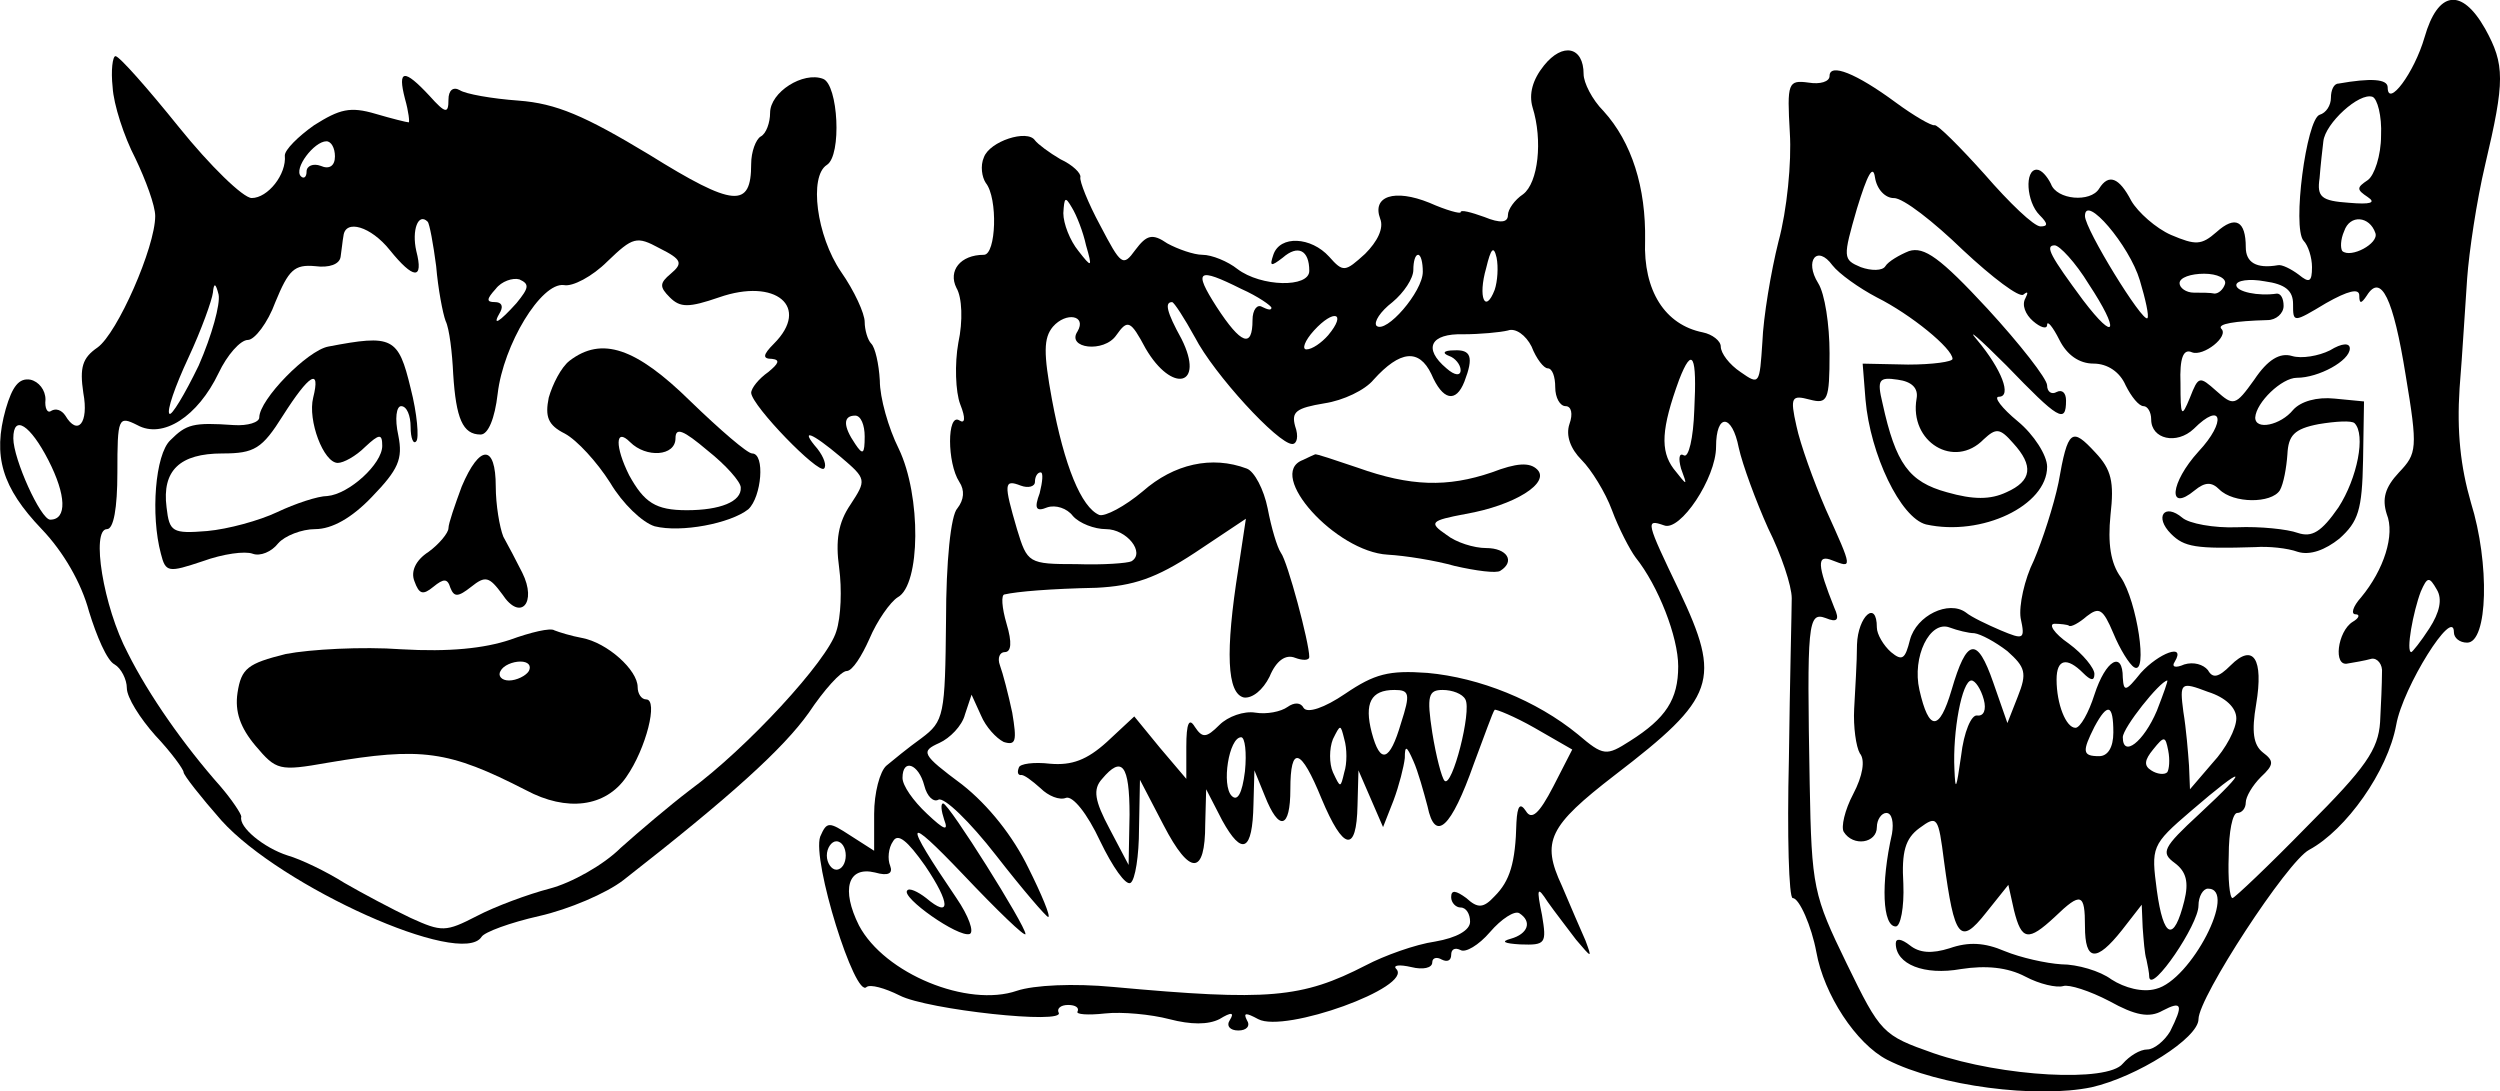 <?xml version="1.0" standalone="no"?>
<!DOCTYPE svg PUBLIC "-//W3C//DTD SVG 20010904//EN"
 "http://www.w3.org/TR/2001/REC-SVG-20010904/DTD/svg10.dtd">
<svg version="1.0" xmlns="http://www.w3.org/2000/svg"
 width="264.282pt" height="115.379pt" viewBox="0 0 264.282 115.379"
 preserveAspectRatio="xMidYMid meet">
<g transform="translate(-37.592,141.936) scale(0.1,-0.1)"
fill="#000000" stroke="none">
<path d="M2939 1380 c-11 -38 -39 -75 -39 -53 0 9 -18 10 -52 4 -5 0 -8 -7 -8
-15 0 -8 -5 -16 -12 -18 -14 -5 -29 -119 -17 -133 5 -5 9 -18 9 -28 0 -16 -3
-17 -14 -8 -8 6 -18 11 -22 10 -23 -4 -34 3 -34 19 0 28 -11 34 -31 16 -16
-14 -22 -14 -48 -3 -16 7 -35 24 -42 36 -13 25 -24 29 -34 13 -9 -15 -45 -12
-51 5 -4 8 -10 15 -15 15 -13 0 -11 -34 3 -48 9 -9 9 -12 1 -12 -7 0 -33 25
-59 55 -26 29 -50 53 -53 52 -3 -1 -22 10 -41 24 -42 31 -70 42 -70 28 0 -6
-10 -9 -22 -7 -22 3 -23 0 -20 -53 2 -31 -3 -82 -12 -115 -8 -32 -16 -80 -17
-106 -3 -45 -3 -46 -23 -32 -12 8 -21 20 -21 27 0 6 -9 13 -19 15 -40 8 -63
44 -61 97 1 56 -14 104 -44 137 -12 12 -21 30 -21 39 0 29 -22 34 -42 9 -12
-15 -16 -30 -12 -44 11 -35 6 -80 -10 -92 -9 -6 -16 -16 -16 -22 0 -8 -8 -9
-25 -2 -14 5 -25 8 -25 5 0 -2 -15 2 -33 10 -37 15 -61 7 -52 -17 4 -10 -3
-24 -16 -37 -21 -19 -23 -20 -38 -3 -19 21 -52 23 -59 2 -4 -12 -3 -13 10 -3
16 14 28 8 28 -14 0 -18 -51 -17 -76 2 -10 8 -27 15 -37 15 -9 0 -26 6 -37 12
-16 11 -22 9 -34 -7 -13 -18 -15 -16 -37 26 -13 24 -22 47 -21 51 1 4 -8 13
-21 19 -12 7 -24 16 -27 20 -8 12 -48 -1 -54 -18 -4 -9 -2 -21 2 -27 13 -16
11 -76 -2 -76 -25 0 -38 -17 -29 -35 6 -10 7 -35 2 -58 -4 -22 -3 -52 2 -65 6
-15 5 -21 -1 -17 -13 8 -13 -45 0 -65 6 -9 5 -19 -2 -28 -7 -7 -12 -57 -12
-118 -1 -101 -2 -107 -26 -125 -14 -10 -31 -24 -37 -29 -7 -6 -13 -29 -13 -51
l0 -39 -25 16 c-23 15 -25 15 -32 -1 -9 -25 37 -172 49 -159 4 3 19 -1 35 -9
29 -15 176 -31 168 -18 -2 4 2 8 10 8 8 0 12 -3 10 -7 -2 -3 11 -4 29 -2 18 2
49 -1 68 -6 23 -6 41 -6 53 0 13 8 16 7 11 -1 -4 -6 0 -11 9 -11 9 0 13 5 9
11 -4 8 -1 8 12 1 28 -15 164 34 146 53 -4 4 3 5 16 2 12 -3 22 -1 22 5 0 5 5
6 10 3 6 -3 10 -1 10 5 0 6 4 8 10 5 5 -3 19 5 31 19 12 14 26 23 31 20 14 -9
9 -22 -9 -27 -11 -3 -7 -5 10 -6 27 -1 28 1 23 31 -6 29 -5 31 6 14 7 -10 21
-28 30 -40 17 -20 17 -20 10 -1 -5 11 -16 37 -25 58 -22 47 -14 63 56 117 107
82 113 100 68 195 -35 73 -36 76 -16 69 17 -7 55 50 55 83 0 36 17 35 24 -1 4
-18 18 -56 31 -85 14 -28 25 -61 25 -74 0 -12 -2 -88 -3 -170 -2 -81 0 -147 4
-147 7 0 20 -30 25 -57 8 -45 42 -97 75 -114 55 -28 158 -41 216 -29 48 11
113 52 113 72 0 23 94 167 117 179 39 21 83 83 92 132 7 40 61 126 61 98 0 -6
6 -11 14 -11 22 0 24 84 4 148 -11 38 -15 75 -12 121 3 36 6 89 8 116 2 28 10
82 19 120 21 89 21 106 0 144 -25 44 -50 40 -64 -9z m-46 -104 c0 -21 -7 -42
-14 -47 -12 -8 -12 -10 0 -18 9 -6 3 -8 -20 -6 -29 2 -34 6 -31 26 1 13 3 31
4 39 2 19 38 52 52 47 5 -2 10 -20 9 -41z m-515 -66 c10 0 42 -25 73 -55 31
-29 60 -51 64 -47 5 4 5 2 2 -4 -4 -7 0 -17 8 -24 8 -7 15 -9 15 -4 0 5 6 -2
13 -16 8 -16 21 -25 36 -25 15 0 28 -9 34 -23 6 -12 14 -22 19 -22 4 0 8 -6 8
-14 0 -21 27 -27 45 -10 30 30 35 8 5 -24 -30 -33 -33 -65 -4 -41 11 9 18 9
26 1 15 -15 55 -15 64 -1 4 7 7 24 8 38 1 20 7 27 33 32 18 3 35 4 38 1 12
-12 3 -58 -17 -89 -18 -26 -28 -32 -43 -27 -11 4 -40 7 -64 6 -25 -1 -51 4
-58 10 -19 16 -30 1 -12 -17 14 -14 26 -16 89 -14 14 1 34 -1 45 -5 13 -4 29
2 44 14 20 18 24 30 25 83 l1 62 -31 3 c-19 2 -36 -3 -44 -12 -13 -16 -40 -22
-40 -8 1 16 28 42 44 42 23 0 56 18 56 31 0 6 -8 6 -21 -2 -12 -6 -30 -9 -40
-6 -13 4 -26 -4 -40 -25 -20 -28 -22 -28 -40 -12 -18 16 -19 16 -28 -7 -9 -22
-10 -20 -10 15 -1 27 3 37 12 33 12 -5 40 17 31 25 -4 5 14 8 49 9 9 0 17 7
17 15 0 8 -3 13 -7 13 -20 -3 -43 2 -43 9 0 5 14 7 30 4 22 -3 30 -10 30 -24
0 -20 0 -20 35 1 23 13 35 16 35 8 0 -9 2 -9 8 0 15 24 28 -3 41 -84 13 -78
12 -83 -7 -103 -15 -16 -18 -28 -13 -44 9 -22 -3 -59 -27 -88 -9 -10 -11 -18
-6 -18 5 0 4 -4 -3 -8 -16 -10 -21 -48 -5 -44 6 1 18 3 25 5 6 1 12 -6 11 -15
0 -10 -1 -34 -2 -52 -2 -29 -15 -48 -77 -110 -41 -42 -77 -76 -79 -76 -3 0 -5
20 -4 45 0 25 4 45 9 45 5 0 9 5 9 11 0 6 7 18 16 27 14 13 14 17 2 26 -10 8
-12 22 -7 51 8 48 -3 65 -27 41 -13 -13 -19 -14 -24 -5 -5 6 -15 9 -25 6 -9
-4 -14 -3 -10 3 12 20 -17 9 -36 -12 -16 -20 -18 -20 -19 -5 0 29 -18 19 -30
-18 -6 -19 -15 -35 -20 -35 -10 0 -20 25 -20 51 0 22 11 24 28 7 8 -8 12 -9
12 -1 0 6 -12 21 -27 32 -16 11 -22 21 -15 21 6 0 14 -1 15 -2 2 -2 11 3 19
10 13 10 17 8 28 -18 7 -17 17 -33 22 -36 15 -9 3 70 -14 95 -11 15 -14 36
-11 66 4 35 1 48 -16 66 -25 27 -29 25 -39 -32 -5 -24 -17 -61 -26 -82 -10
-20 -16 -48 -14 -61 5 -23 3 -23 -21 -13 -14 6 -31 14 -37 19 -18 13 -52 -3
-59 -29 -5 -20 -8 -23 -20 -13 -8 7 -15 19 -15 26 0 30 -20 12 -21 -18 0 -18
-2 -49 -3 -68 -1 -19 2 -40 6 -47 6 -7 3 -24 -7 -43 -9 -17 -13 -35 -10 -40
10 -16 35 -12 35 5 0 8 5 15 10 15 6 0 8 -10 6 -22 -12 -53 -10 -98 4 -98 5 0
9 20 8 45 -2 34 2 48 17 59 19 14 20 12 26 -35 11 -82 17 -89 44 -55 l24 30 6
-27 c8 -32 15 -33 43 -7 28 27 32 25 32 -10 0 -37 12 -38 39 -4 l21 27 1 -24
c1 -13 2 -28 4 -34 1 -5 3 -14 3 -19 3 -16 52 56 52 76 0 10 5 18 10 18 32 0
-18 -97 -55 -106 -14 -4 -33 1 -47 10 -12 9 -36 16 -53 16 -16 1 -43 7 -60 14
-21 9 -38 10 -58 3 -19 -6 -32 -5 -42 3 -9 7 -15 8 -15 2 0 -22 30 -34 69 -27
26 4 49 2 68 -8 15 -8 33 -12 40 -10 6 2 28 -5 49 -16 27 -15 42 -18 56 -10
21 11 22 6 8 -22 -6 -10 -17 -19 -24 -19 -8 0 -19 -7 -26 -15 -16 -20 -127
-14 -200 11 -54 19 -56 21 -92 95 -35 72 -37 80 -39 190 -3 170 -2 182 17 175
12 -5 15 -2 9 11 -18 45 -19 57 -2 50 21 -8 22 -10 -7 54 -13 30 -27 69 -31
88 -7 31 -5 33 14 28 19 -5 21 -1 21 49 0 30 -5 63 -12 74 -15 24 -1 41 15 19
7 -9 28 -24 47 -34 36 -18 80 -54 80 -65 0 -3 -21 -6 -47 -6 l-48 1 3 -38 c5
-58 37 -125 64 -132 59 -13 128 20 128 61 0 12 -14 34 -31 48 -17 14 -26 26
-20 26 14 0 3 29 -23 60 -12 14 2 2 31 -27 55 -57 63 -62 63 -37 0 8 -4 12
-10 9 -5 -3 -10 0 -10 7 0 7 -29 44 -63 81 -50 54 -67 66 -83 61 -10 -4 -22
-11 -25 -16 -3 -5 -15 -5 -26 -1 -19 8 -19 10 -4 62 11 36 17 47 19 33 2 -13
11 -22 20 -22z m-854 -50 c7 -24 6 -24 -8 -6 -9 11 -16 29 -16 40 1 17 2 18 9
6 5 -8 12 -26 15 -40z m1114 -37 c6 -20 10 -38 8 -40 -5 -5 -66 94 -66 108 0
24 47 -31 58 -68z m249 50 c4 -11 -26 -27 -35 -19 -2 3 -2 12 2 21 6 18 27 16
33 -2z m-931 -60 c-10 -26 -18 -8 -9 23 5 21 8 24 11 11 2 -10 1 -25 -2 -34z
m628 6 c33 -50 29 -63 -6 -17 -34 46 -41 58 -30 58 5 0 22 -18 36 -41z m-704
13 c0 -21 -39 -66 -49 -57 -3 4 4 15 17 25 12 10 22 25 22 34 0 9 2 16 5 16 3
0 5 -8 5 -18z m-192 -18 c18 -8 32 -18 32 -20 0 -3 -4 -2 -10 1 -5 3 -10 -3
-10 -14 0 -30 -12 -26 -38 14 -25 39 -20 42 26 19z m1040 5 c-2 -6 -7 -10 -11
-10 -4 1 -14 1 -22 1 -8 0 -15 5 -15 10 0 6 12 10 26 10 14 0 24 -5 22 -11z
m-1089 -56 c20 -39 88 -113 103 -113 5 0 7 8 3 19 -4 15 1 19 31 24 20 3 43
14 52 25 28 31 48 33 61 6 12 -28 26 -31 35 -8 10 26 7 34 -11 33 -11 0 -13
-3 -5 -6 6 -2 12 -9 12 -15 0 -6 -6 -6 -15 2 -25 21 -17 37 18 36 17 0 39 2
47 4 8 3 19 -5 25 -17 5 -13 13 -23 17 -23 5 0 8 -9 8 -20 0 -11 5 -20 11 -20
6 0 8 -8 4 -19 -4 -12 1 -26 13 -38 10 -10 25 -34 32 -53 7 -19 19 -42 25 -50
24 -30 45 -84 45 -115 0 -35 -13 -55 -51 -79 -25 -16 -28 -16 -55 7 -44 36
-104 60 -159 65 -41 3 -56 -1 -87 -22 -22 -15 -40 -21 -44 -15 -3 6 -10 6 -17
1 -7 -5 -22 -8 -34 -6 -12 2 -29 -4 -38 -13 -14 -14 -18 -14 -26 -2 -6 10 -9
4 -9 -21 l0 -34 -28 33 -27 33 -29 -27 c-21 -19 -37 -25 -60 -23 -17 2 -32 0
-33 -4 -2 -5 -1 -8 2 -8 3 1 12 -6 21 -14 8 -8 20 -13 27 -10 7 2 22 -16 36
-46 13 -27 27 -47 32 -44 5 3 9 29 9 57 l1 52 25 -48 c28 -54 44 -53 44 1 l1
37 17 -33 c21 -38 32 -33 33 17 l1 36 11 -27 c15 -38 27 -35 27 7 0 47 11 44
33 -10 23 -55 37 -58 38 -7 l1 37 13 -30 13 -30 11 28 c6 16 11 36 12 45 0 14
2 13 9 -3 5 -11 11 -33 15 -48 8 -39 25 -23 49 45 11 29 20 55 22 57 1 1 21
-7 42 -19 l40 -23 -20 -39 c-15 -29 -23 -36 -29 -26 -6 9 -9 6 -10 -12 -1 -43
-7 -62 -23 -78 -12 -13 -18 -13 -30 -2 -11 8 -16 9 -16 1 0 -6 5 -11 10 -11 6
0 10 -7 10 -15 0 -9 -14 -17 -37 -21 -21 -3 -54 -15 -73 -25 -68 -35 -103 -38
-267 -23 -42 4 -84 2 -102 -4 -52 -18 -140 18 -167 69 -19 38 -12 63 17 56 14
-4 19 -1 16 7 -3 7 -2 19 3 26 5 9 15 1 34 -26 27 -40 27 -56 1 -34 -9 7 -18
11 -20 8 -7 -7 54 -50 66 -46 5 2 -1 19 -14 38 -57 84 -55 90 7 25 36 -38 66
-67 66 -63 0 9 -81 138 -87 138 -3 0 -2 -8 1 -17 5 -13 0 -11 -18 6 -15 14
-26 30 -26 38 0 21 17 15 23 -8 3 -12 10 -18 15 -15 6 3 33 -23 61 -59 28 -36
53 -65 55 -65 3 0 -7 24 -21 52 -16 33 -42 66 -70 88 -43 32 -44 35 -24 44 11
5 24 18 27 30 l7 21 10 -22 c5 -12 16 -24 24 -28 13 -4 14 1 9 31 -4 19 -10
42 -13 50 -3 8 0 14 5 14 7 0 8 10 2 30 -5 17 -6 31 -2 31 13 3 48 6 97 7 39
2 63 10 104 37 l54 36 -8 -53 c-14 -88 -12 -132 6 -136 9 -1 20 8 27 22 7 17
17 24 27 20 8 -3 15 -3 15 1 0 15 -23 101 -30 110 -4 6 -10 26 -14 47 -4 20
-14 39 -22 42 -37 14 -77 5 -110 -24 -19 -16 -40 -27 -46 -25 -19 8 -37 52
-50 122 -9 49 -9 65 1 77 14 16 36 12 26 -5 -12 -18 28 -23 41 -4 12 17 15 16
31 -14 28 -48 63 -40 38 10 -16 29 -18 39 -10 39 2 0 13 -17 24 -37z m141 2
c-7 -8 -17 -15 -23 -15 -5 0 -2 9 8 20 21 23 35 19 15 -5z m387 -79 c-1 -30
-6 -51 -11 -48 -5 3 -6 -3 -3 -14 7 -19 7 -19 -8 0 -14 19 -13 42 6 94 14 36
19 26 16 -32z m235 12 c-8 -46 40 -75 71 -43 13 12 17 12 31 -4 22 -24 20 -40
-7 -52 -17 -8 -35 -8 -63 0 -40 11 -54 30 -68 94 -6 25 -4 28 16 25 15 -2 22
-9 20 -20z m-927 -100 c-6 -16 -4 -20 8 -15 9 3 21 -1 27 -9 7 -8 23 -14 35
-14 22 0 42 -25 27 -34 -4 -2 -30 -4 -58 -3 -51 0 -52 1 -63 37 -14 48 -14 53
4 46 8 -3 15 -1 15 4 0 6 3 10 6 10 3 0 2 -10 -1 -22z m1469 -143 c-9 -14 -18
-25 -19 -25 -6 0 2 43 10 64 7 16 9 16 17 2 6 -10 3 -24 -8 -41z m-481 -5 c7
-1 22 -9 35 -19 19 -17 21 -23 11 -48 l-11 -28 -15 43 c-17 49 -28 47 -44 -8
-13 -44 -24 -44 -34 0 -8 35 11 74 32 66 8 -3 20 -6 26 -6z m10 -70 c3 -11 0
-18 -7 -17 -6 1 -14 -17 -17 -43 -5 -35 -6 -38 -7 -14 -2 40 8 94 18 94 4 0
10 -9 13 -20z m183 -12 c-14 -33 -36 -50 -36 -28 0 10 39 59 47 60 1 0 -4 -14
-11 -32z m84 -8 c0 -11 -11 -32 -25 -47 l-24 -28 -1 25 c-1 14 -3 39 -6 57 -4
31 -3 32 26 21 19 -6 30 -17 30 -28z m-883 -5 c-12 -41 -22 -44 -31 -10 -8 31
-1 45 24 45 16 0 17 -4 7 -35z m68 25 c7 -12 -14 -94 -22 -86 -3 3 -9 26 -13
51 -6 39 -4 45 11 45 10 0 21 -4 24 -10z m685 -35 c0 -16 -6 -25 -15 -25 -18
0 -18 5 -5 31 14 26 20 24 20 -6z m-813 -42 c-4 -17 -4 -17 -12 0 -4 9 -4 25
0 35 8 16 8 16 12 0 3 -10 3 -26 0 -35z m-105 1 c-3 -24 -8 -32 -14 -26 -11
11 -3 62 10 62 4 0 6 -16 4 -36z m975 -1 c-3 -3 -11 -2 -17 2 -8 5 -7 11 2 22
12 15 13 14 16 -1 2 -10 1 -20 -1 -23z m-1097 -45 l-1 -53 -20 38 c-16 30 -18
42 -8 53 21 25 29 15 29 -38z m1131 1 c-39 -36 -41 -41 -26 -52 12 -9 15 -20
10 -40 -11 -44 -22 -40 -29 11 -6 46 -6 48 36 84 58 50 64 48 9 -3z m-1431
-44 c0 -8 -4 -15 -10 -15 -5 0 -10 7 -10 15 0 8 5 15 10 15 6 0 10 -7 10 -15z"/>
<path d="M1753 933 c-39 -15 35 -97 90 -100 18 -1 50 -6 71 -12 22 -5 44 -8
48 -5 16 10 7 24 -15 24 -13 0 -32 6 -42 14 -19 13 -17 15 20 22 52 9 90 33
76 47 -8 8 -22 7 -48 -3 -47 -16 -86 -15 -142 5 -24 8 -44 15 -45 14 0 0 -7
-3 -13 -6z"/>
<path d="M495 1327 c1 -18 12 -52 24 -75 11 -23 21 -50 21 -61 0 -33 -40 -124
-61 -139 -16 -11 -19 -21 -15 -48 6 -32 -6 -46 -19 -24 -4 6 -10 8 -15 5 -4
-3 -7 3 -6 12 0 10 -7 19 -16 21 -12 2 -19 -7 -26 -31 -14 -50 -4 -83 38 -127
23 -24 42 -57 50 -87 8 -26 19 -52 27 -56 7 -4 13 -16 13 -25 0 -10 14 -32 30
-50 17 -18 30 -36 30 -39 0 -3 18 -26 40 -51 63 -70 254 -156 275 -123 3 5 30
15 61 22 31 7 71 24 89 38 114 89 169 139 196 177 16 24 34 44 40 44 6 0 16
16 24 34 8 19 22 39 30 44 24 13 25 107 1 157 -11 22 -20 54 -20 72 -1 18 -5
35 -9 39 -4 4 -7 15 -7 23 0 9 -11 33 -25 53 -26 38 -34 101 -15 113 16 10 12
85 -4 91 -21 8 -56 -14 -56 -36 0 -10 -4 -22 -10 -25 -5 -3 -10 -16 -10 -29 0
-47 -18 -46 -108 10 -68 41 -98 54 -138 57 -28 2 -56 7 -62 11 -7 4 -12 0 -12
-10 0 -15 -3 -15 -20 4 -27 29 -34 28 -26 -3 4 -14 5 -25 4 -25 -2 0 -18 4
-35 9 -27 8 -38 5 -65 -12 -17 -12 -31 -26 -31 -32 2 -20 -18 -45 -35 -45 -9
0 -44 34 -77 75 -33 41 -63 75 -67 75 -3 0 -5 -15 -3 -33z m235 -73 c0 -10 -6
-14 -15 -10 -8 3 -15 0 -15 -6 0 -6 -3 -8 -6 -5 -8 8 14 37 27 37 5 0 9 -7 9
-16z m107 -116 c2 -24 7 -50 10 -58 4 -8 7 -34 8 -56 3 -47 10 -64 29 -64 8 0
15 17 18 43 6 52 46 118 70 115 9 -2 30 9 46 25 27 26 31 27 55 14 24 -12 25
-16 12 -27 -12 -10 -12 -14 -1 -25 11 -11 20 -11 52 0 60 21 97 -10 58 -49
-12 -12 -12 -16 -2 -16 9 -1 7 -5 -4 -14 -10 -7 -18 -17 -18 -22 1 -14 71 -86
77 -80 3 3 0 12 -7 21 -19 22 -7 18 25 -9 27 -23 27 -24 10 -50 -13 -19 -16
-38 -12 -67 3 -22 2 -52 -3 -67 -9 -31 -95 -124 -155 -168 -21 -16 -54 -44
-73 -61 -18 -18 -52 -37 -75 -43 -23 -6 -58 -19 -77 -29 -33 -17 -37 -17 -70
-2 -19 9 -51 26 -70 37 -19 12 -46 25 -60 29 -25 8 -52 30 -49 41 0 3 -10 18
-22 32 -39 44 -76 97 -98 141 -26 49 -39 131 -22 131 7 0 11 22 11 60 0 58 1
60 21 50 27 -15 64 9 86 55 9 19 23 35 31 35 7 0 21 18 29 40 14 34 20 40 42
38 15 -2 26 2 27 10 1 6 2 17 3 22 2 18 29 10 49 -15 25 -31 36 -32 28 -1 -5
22 2 41 12 31 2 -2 6 -24 9 -47z m85 -39 c-18 -20 -27 -26 -17 -9 3 6 1 10 -6
10 -9 0 -9 3 1 14 6 8 18 12 25 10 11 -5 10 -9 -3 -25z m-336 -66 c-15 -31
-29 -54 -31 -51 -3 3 6 29 20 59 14 30 25 61 26 69 1 11 3 10 6 -2 2 -10 -7
-43 -21 -75z m704 -75 c0 -19 -2 -20 -10 -8 -13 19 -13 30 0 30 6 0 10 -10 10
-22z m-863 -25 c19 -37 20 -63 2 -63 -10 0 -39 64 -39 86 0 26 18 14 37 -23z"/>
<path d="M723 1053 c-22 -4 -73 -56 -73 -75 0 -5 -12 -9 -27 -8 -43 3 -50 1
-67 -16 -16 -15 -21 -79 -10 -120 5 -20 8 -20 44 -8 22 8 45 11 53 8 8 -3 20
2 27 11 7 8 25 15 39 15 18 0 39 12 60 34 28 29 33 40 28 65 -4 18 -2 31 3 31
6 0 10 -10 10 -22 0 -12 3 -19 6 -15 3 3 1 29 -6 56 -13 54 -19 57 -87 44z
m-16 -54 c-6 -24 11 -69 26 -69 6 0 19 7 29 17 15 14 18 14 18 1 0 -19 -35
-51 -58 -53 -10 0 -34 -8 -53 -17 -19 -9 -52 -18 -74 -20 -37 -3 -40 -1 -43
25 -5 39 14 57 59 57 34 0 42 5 64 40 28 44 40 51 32 19z"/>
<path d="M978 1038 c-9 -7 -18 -25 -22 -39 -4 -20 -1 -29 17 -38 13 -7 34 -30
48 -52 13 -22 34 -42 47 -46 28 -7 80 3 99 18 14 13 18 59 4 59 -5 0 -34 25
-65 55 -58 57 -94 69 -128 43z m181 -134 c1 -15 -22 -24 -57 -24 -33 0 -45 8
-61 37 -15 30 -15 51 1 35 17 -17 48 -15 48 4 0 12 8 9 34 -13 19 -15 35 -33
35 -39z"/>
<path d="M864 905 c-7 -19 -14 -39 -14 -44 0 -5 -10 -17 -21 -25 -14 -9 -19
-21 -15 -31 5 -14 9 -15 20 -6 11 9 15 9 18 -1 4 -10 8 -10 22 1 15 12 19 11
33 -8 19 -29 37 -9 21 23 -6 12 -15 29 -20 38 -4 10 -8 34 -8 53 0 45 -17 45
-36 0z"/>
<path d="M915 743 c-27 -9 -64 -13 -115 -10 -41 3 -96 0 -122 -5 -40 -10 -47
-15 -51 -41 -3 -20 3 -37 19 -56 22 -26 25 -27 76 -18 100 17 128 13 210 -29
43 -23 84 -18 106 14 21 30 34 82 21 82 -5 0 -9 6 -9 13 0 18 -32 47 -59 52
-11 2 -24 6 -29 8 -4 3 -25 -2 -47 -10z m20 -33 c-3 -5 -13 -10 -21 -10 -8 0
-12 5 -9 10 3 6 13 10 21 10 8 0 12 -4 9 -10z"/>
</g>
</svg>

